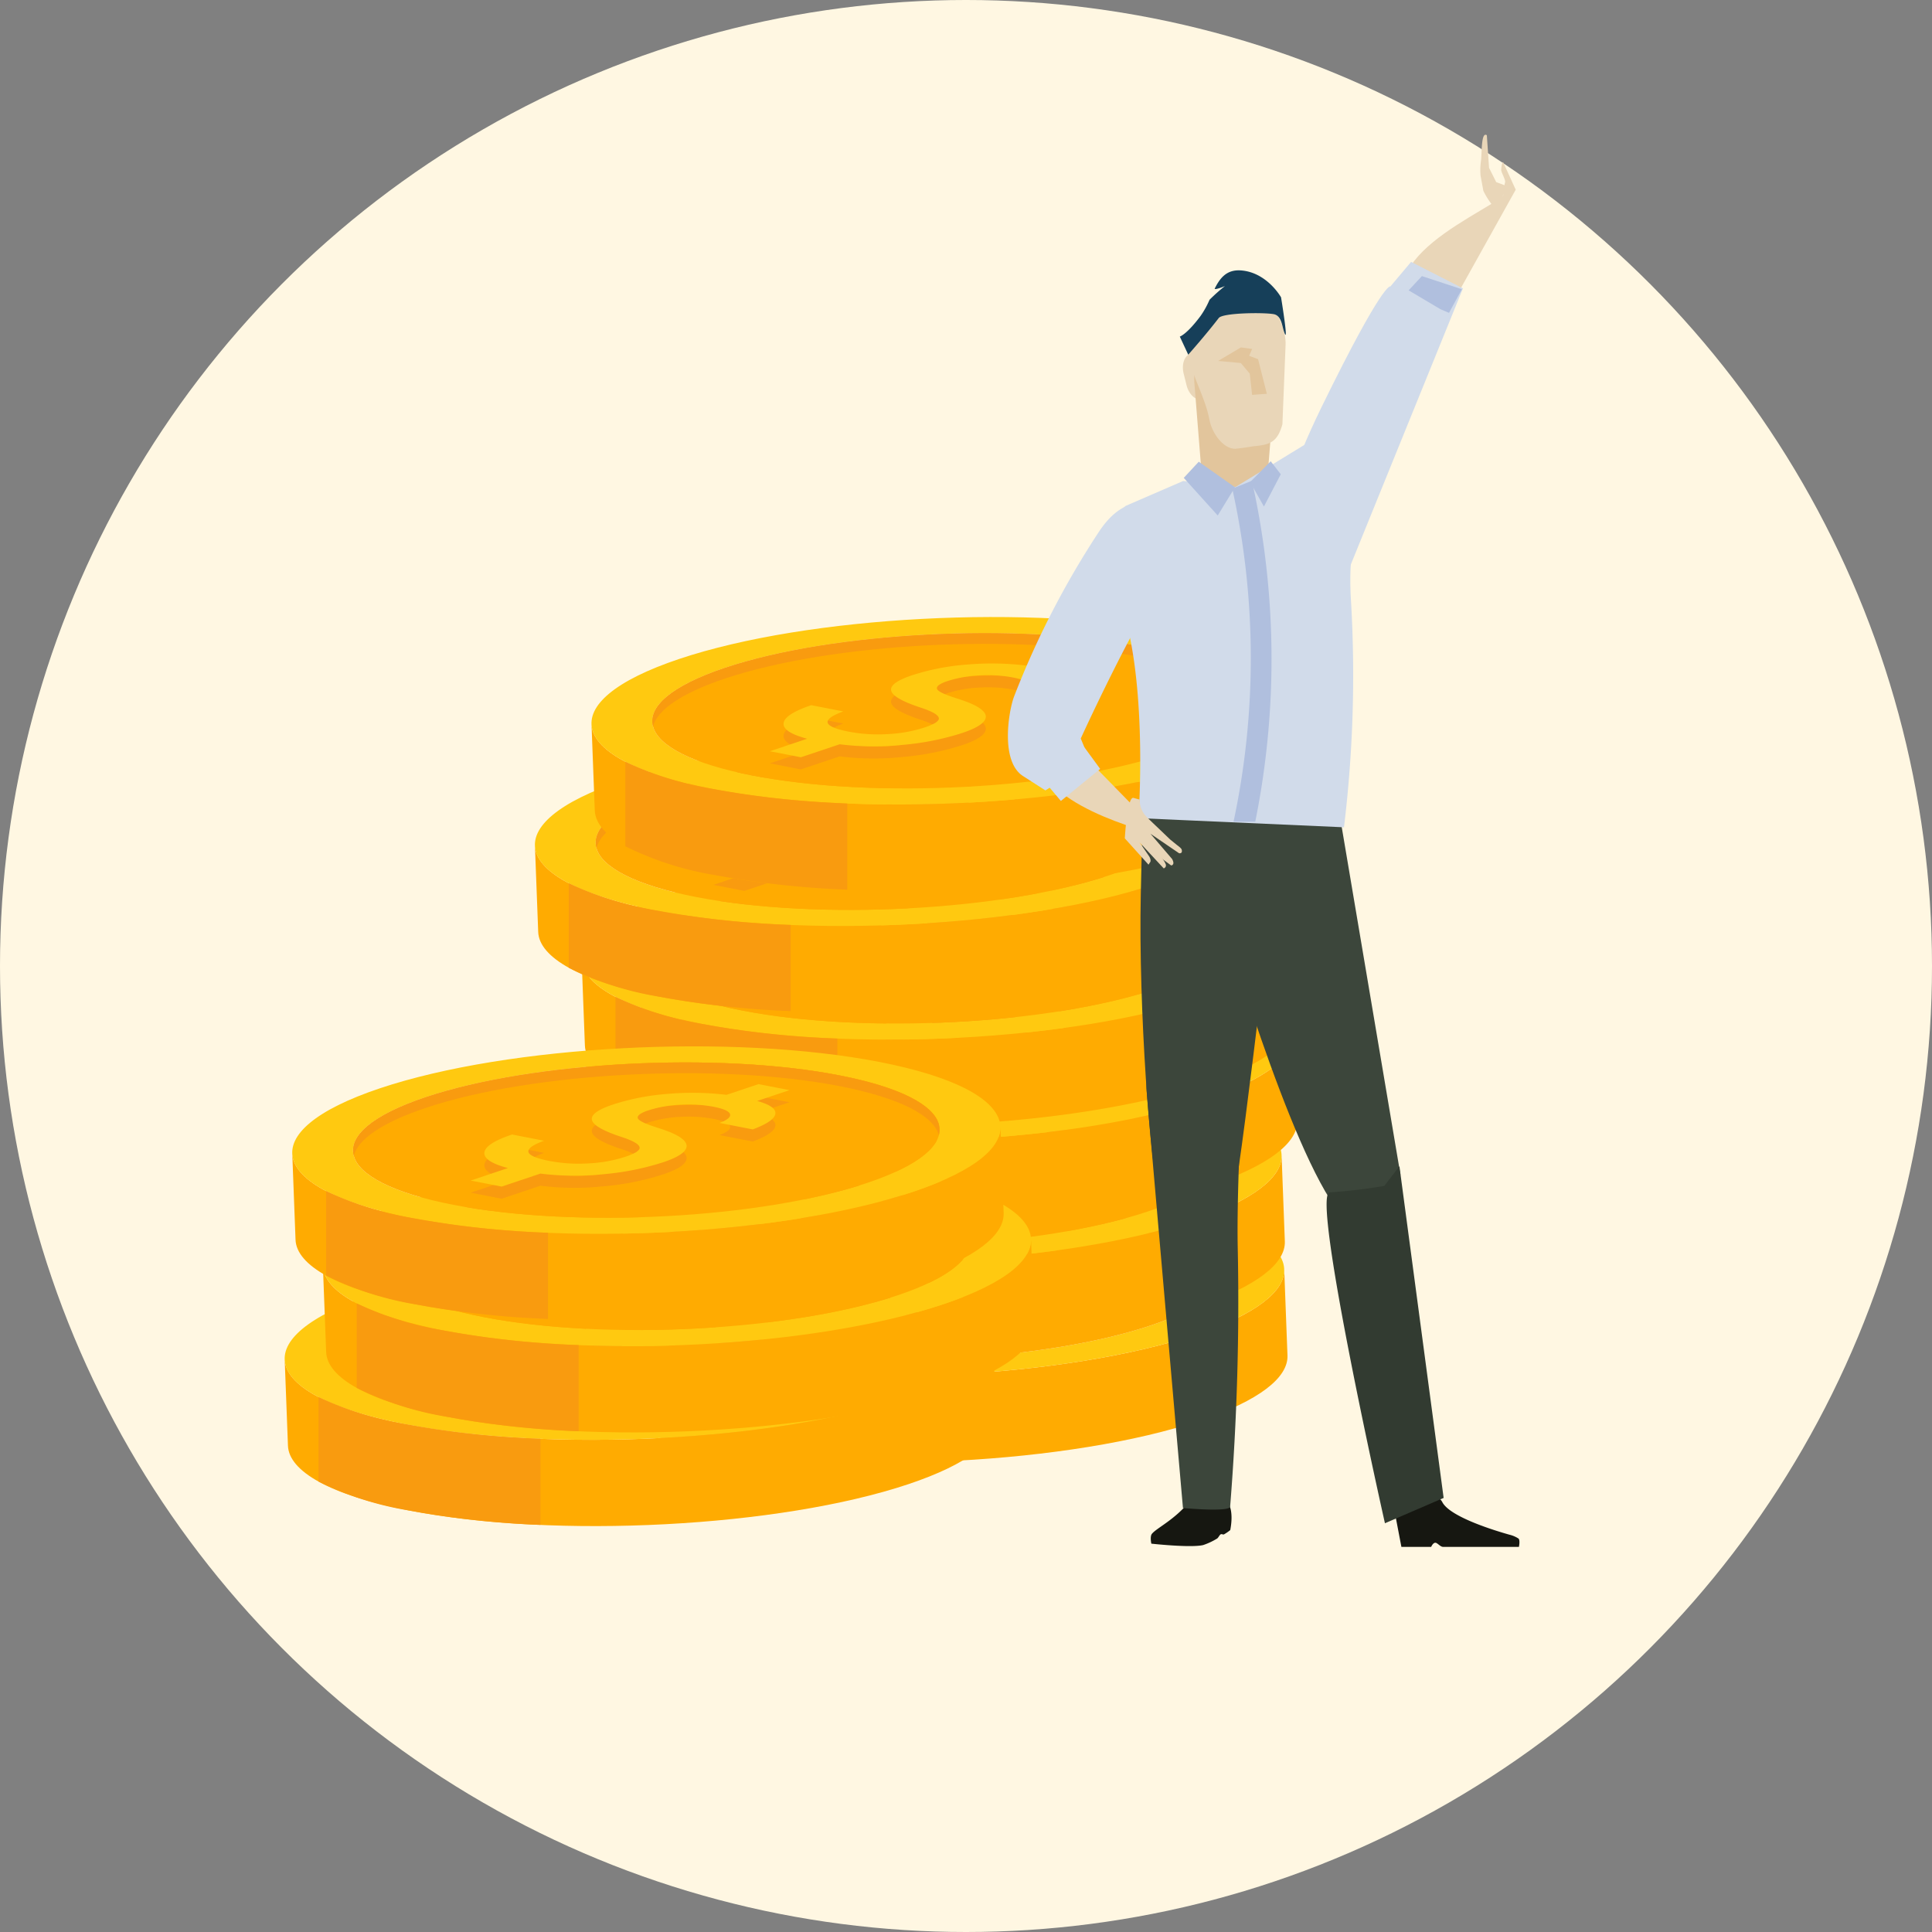 <svg xmlns="http://www.w3.org/2000/svg" width="251" height="251" viewBox="0 0 251 251">
  <rect x="0" y="0" width="251" height="251" fill="#808080" stroke="none"/>
  <g id="Grupo_18000" data-name="Grupo 18000" transform="translate(-566 -3332)">
    <g id="Grupo_17993" data-name="Grupo 17993" transform="translate(0 -48)">
      <circle id="Elipse_957" data-name="Elipse 957" cx="125.5" cy="125.5" r="125.5" transform="translate(566 3380)" fill="#fff7e2"/>
      <g id="Grupo_17875" data-name="Grupo 17875" transform="translate(-2381.795 2685.836)">
        <g id="Grupo_17851" data-name="Grupo 17851" transform="translate(3017.288 774.326)">
          <g id="Grupo_17820" data-name="Grupo 17820" transform="translate(5.347 74.284)">
            <g id="Grupo_17815" data-name="Grupo 17815" transform="translate(7.943 14.704)">
              <path id="Trazado_45088" data-name="Trazado 45088" d="M3080.266,1036.689c-.115-3.037-.268-7.088-.383-10.125.078,2.089.3,7.729.385,9.892C3080.263,1036.535,3080.263,1036.611,3080.266,1036.689Z" transform="translate(-3079.883 -1026.565)" fill="#ffc910"/>
            </g>
            <g id="Grupo_17816" data-name="Grupo 17816" transform="translate(0.002 10.443)">
              <path id="Trazado_45089" data-name="Trazado 45089" d="M3155.393,1017.716q.212,5.605.424,11.21c.109,2.857-3.636,5.871-11.384,8.466-16.733,5.6-45.794,7.135-64.912,3.419-10.266-1.995-15.577-5.1-15.7-8.412l-.425-11.21c.125,3.313,5.436,6.417,15.7,8.412,19.117,3.717,48.179,2.185,64.912-3.42C3151.756,1023.586,3155.5,1020.573,3155.393,1017.716Z" transform="translate(-3063.394 -1017.716)" fill="#ffab01"/>
            </g>
            <g id="Grupo_17817" data-name="Grupo 17817">
              <path id="Trazado_45090" data-name="Trazado 45090" d="M3139.686,998.06c19.117,3.716,21.054,11.272,4.32,16.878s-45.794,7.137-64.912,3.42-21.049-11.271-4.317-16.877S3120.569,994.345,3139.686,998.06Zm-55.391,18.556c15.835,3.078,39.907,1.808,53.767-2.834s12.259-10.9-3.576-13.98-39.9-1.808-53.765,2.835-12.259,10.9,3.573,13.979" transform="translate(-3063.39 -996.031)" fill="#ffc910"/>
            </g>
            <path id="Trazado_45091" data-name="Trazado 45091" d="M3142.99,1002.054c15.834,3.078,17.436,9.336,3.576,13.98s-37.933,5.911-53.767,2.834-17.433-9.337-3.573-13.979S3127.157,998.977,3142.99,1002.054Z" transform="translate(-3071.894 -998.283)" fill="#ffab01"/>
            <path id="Trazado_45092" data-name="Trazado 45092" d="M3089.229,1006.284c13.86-4.643,37.932-5.912,53.765-2.834,7.88,1.532,12.232,3.852,12.911,6.369.792-3.038-3.591-5.952-12.911-7.764-15.833-3.077-39.9-1.809-53.765,2.835-6.962,2.333-10.021,5.072-9.335,7.612C3080.447,1010.377,3083.526,1008.194,3089.229,1006.284Z" transform="translate(-3071.897 -998.283)" fill="#f99b0f"/>
            <path id="Trazado_45093" data-name="Trazado 45093" d="M3072.523,1035.067v10.984a41.309,41.309,0,0,0,11.73,3.755,117.786,117.786,0,0,0,17.1,1.877V1040.49a118.364,118.364,0,0,1-17.523-1.9A42.963,42.963,0,0,1,3072.523,1035.067Z" transform="translate(-3068.125 -1016.269)" fill="#f99b0f"/>
            <g id="Grupo_17818" data-name="Grupo 17818" transform="translate(23.179 6.483)">
              <path id="Trazado_45094" data-name="Trazado 45094" d="M3152.945,1010.276l-4.2,1.406c1.674.464,2.464,1.023,2.362,1.673s-1.074,1.326-2.931,2.021l-4.321-.84q1.557-.594,1.359-1.158t-2.108-.938a17.726,17.726,0,0,0-4.382-.267,15.949,15.949,0,0,0-4.157.745,4.532,4.532,0,0,0-1.009.451c-.225.152-.336.307-.336.466-.019.325.761.74,2.349,1.249.948.3,1.628.547,2.05.732,1.471.642,2.117,1.287,1.923,1.94s-1.19,1.279-3,1.886a35.041,35.041,0,0,1-7.882,1.563,35.7,35.7,0,0,1-8.073-.089l-5.04,1.689-4.027-.783,4.845-1.623q-3.188-.849-3.058-2.019t3.594-2.34l4.16.809q-2.209.811-2.028,1.472t2.763,1.163a20.194,20.194,0,0,0,5.031.309,18.17,18.17,0,0,0,4.773-.853,8.334,8.334,0,0,0,1.211-.493,1.674,1.674,0,0,0,.6-.458q.455-.711-2.157-1.587-.431-.144-.638-.216-3.194-1.112-3.345-2.089t2.718-1.943a30.462,30.462,0,0,1,7.078-1.387,37.026,37.026,0,0,1,7.7.119l4.155-1.392Z" transform="translate(-3111.522 -1009.493)" fill="#f99b0f"/>
            </g>
            <g id="Grupo_17819" data-name="Grupo 17819" transform="translate(23.179 4.909)">
              <path id="Trazado_45095" data-name="Trazado 45095" d="M3152.945,1007.007l-4.2,1.406c1.674.464,2.464,1.022,2.362,1.674s-1.074,1.326-2.931,2.021l-4.321-.84q1.557-.6,1.359-1.158t-2.108-.939a17.741,17.741,0,0,0-4.382-.267,15.966,15.966,0,0,0-4.157.745,4.5,4.5,0,0,0-1.009.451c-.225.152-.336.307-.336.466-.019.324.761.74,2.349,1.249.948.3,1.628.547,2.05.732,1.471.642,2.117,1.288,1.923,1.939s-1.19,1.279-3,1.886a34.959,34.959,0,0,1-7.882,1.564,35.728,35.728,0,0,1-8.073-.088l-5.04,1.689-4.027-.783,4.845-1.624q-3.188-.849-3.058-2.018t3.594-2.341l4.16.809q-2.209.812-2.028,1.472t2.763,1.164a20.194,20.194,0,0,0,5.031.309,18.169,18.169,0,0,0,4.773-.854,8.334,8.334,0,0,0,1.211-.493,1.666,1.666,0,0,0,.6-.458q.455-.712-2.157-1.587c-.287-.1-.5-.169-.638-.216q-3.194-1.113-3.345-2.089t2.718-1.944a30.459,30.459,0,0,1,7.078-1.386,37.123,37.123,0,0,1,7.7.119l4.155-1.391Z" transform="translate(-3111.522 -1006.225)" fill="#ffc910"/>
            </g>
          </g>
          <g id="Grupo_17826" data-name="Grupo 17826" transform="translate(5.005 59.462)">
            <g id="Grupo_17821" data-name="Grupo 17821" transform="translate(7.942 14.703)">
              <path id="Trazado_45096" data-name="Trazado 45096" d="M3079.555,1005.909c-.115-3.037-.268-7.088-.384-10.125.079,2.09.3,7.729.385,9.892C3079.552,1005.754,3079.552,1005.831,3079.555,1005.909Z" transform="translate(-3079.171 -995.784)" fill="#ffc910"/>
            </g>
            <g id="Grupo_17822" data-name="Grupo 17822" transform="translate(0.002 10.442)">
              <path id="Trazado_45097" data-name="Trazado 45097" d="M3154.682,986.936q.212,5.606.423,11.21c.109,2.857-3.636,5.87-11.383,8.465-16.733,5.605-45.794,7.136-64.912,3.42-10.266-2-15.577-5.1-15.7-8.412l-.425-11.21c.125,3.312,5.435,6.415,15.7,8.412,19.117,3.716,48.179,2.185,64.912-3.42C3151.044,992.806,3154.79,989.792,3154.682,986.936Z" transform="translate(-3062.683 -986.936)" fill="#ffab01"/>
            </g>
            <g id="Grupo_17823" data-name="Grupo 17823">
              <path id="Trazado_45098" data-name="Trazado 45098" d="M3138.976,967.281c19.117,3.715,21.053,11.272,4.319,16.878s-45.794,7.136-64.912,3.42-21.049-11.272-4.317-16.877S3119.857,963.565,3138.976,967.281Zm-55.392,18.556c15.835,3.078,39.907,1.808,53.767-2.833s12.259-10.9-3.576-13.981-39.9-1.808-53.765,2.834-12.259,10.9,3.573,13.98" transform="translate(-3062.679 -965.252)" fill="#ffc910"/>
            </g>
            <path id="Trazado_45099" data-name="Trazado 45099" d="M3142.279,971.274c15.835,3.079,17.437,9.337,3.576,13.981s-37.933,5.911-53.767,2.833-17.433-9.337-3.573-13.98S3126.447,968.2,3142.279,971.274Z" transform="translate(-3071.183 -967.503)" fill="#ffab01"/>
            <path id="Trazado_45100" data-name="Trazado 45100" d="M3088.518,975.5c13.86-4.643,37.932-5.911,53.764-2.834,7.88,1.531,12.232,3.852,12.911,6.368.792-3.038-3.591-5.952-12.911-7.764-15.833-3.077-39.9-1.809-53.764,2.834-6.963,2.333-10.021,5.072-9.335,7.613C3079.735,979.6,3082.815,977.414,3088.518,975.5Z" transform="translate(-3071.187 -967.503)" fill="#f99b0f"/>
            <path id="Trazado_45101" data-name="Trazado 45101" d="M3071.812,1004.287v10.984a41.3,41.3,0,0,0,11.731,3.755,117.844,117.844,0,0,0,17.1,1.876v-11.192a118.515,118.515,0,0,1-17.523-1.9A42.99,42.99,0,0,1,3071.812,1004.287Z" transform="translate(-3067.414 -985.489)" fill="#f99b0f"/>
            <g id="Grupo_17824" data-name="Grupo 17824" transform="translate(23.179 6.483)">
              <path id="Trazado_45102" data-name="Trazado 45102" d="M3152.235,979.5l-4.2,1.406c1.674.463,2.464,1.022,2.362,1.673s-1.073,1.326-2.931,2.021l-4.321-.84q1.557-.594,1.359-1.157c-.132-.38-.835-.691-2.107-.939a17.718,17.718,0,0,0-4.381-.266,15.921,15.921,0,0,0-4.158.744,4.543,4.543,0,0,0-1.009.451c-.225.152-.336.307-.336.465-.019.325.761.741,2.349,1.249.949.3,1.628.547,2.05.732,1.471.641,2.117,1.287,1.924,1.938s-1.19,1.28-3,1.887a35,35,0,0,1-7.882,1.563,35.738,35.738,0,0,1-8.073-.088l-5.04,1.689-4.028-.783,4.845-1.623q-3.188-.849-3.058-2.02t3.594-2.34l4.16.809q-2.208.811-2.029,1.472t2.763,1.163a20.167,20.167,0,0,0,5.031.31,18.15,18.15,0,0,0,4.773-.854,8.189,8.189,0,0,0,1.21-.493,1.674,1.674,0,0,0,.6-.458q.455-.712-2.157-1.587l-.638-.216q-3.194-1.112-3.345-2.089t2.718-1.942a30.422,30.422,0,0,1,7.077-1.387,37.1,37.1,0,0,1,7.7.118l4.154-1.391Z" transform="translate(-3110.811 -978.714)" fill="#f99b0f"/>
            </g>
            <g id="Grupo_17825" data-name="Grupo 17825" transform="translate(23.179 4.909)">
              <path id="Trazado_45103" data-name="Trazado 45103" d="M3152.235,976.228l-4.2,1.406c1.674.463,2.464,1.022,2.362,1.673s-1.073,1.325-2.931,2.02l-4.321-.839q1.557-.595,1.359-1.158t-2.107-.939a17.7,17.7,0,0,0-4.381-.267,15.968,15.968,0,0,0-4.158.745,4.518,4.518,0,0,0-1.009.451c-.225.152-.336.307-.336.466-.019.325.761.74,2.349,1.249.949.3,1.628.547,2.05.732,1.471.642,2.117,1.288,1.924,1.939s-1.19,1.279-3,1.887a34.958,34.958,0,0,1-7.882,1.564,35.786,35.786,0,0,1-8.073-.089l-5.04,1.689-4.028-.783,4.845-1.623q-3.188-.85-3.058-2.019t3.594-2.341l4.16.809q-2.208.813-2.029,1.472t2.763,1.164a20.22,20.22,0,0,0,5.031.309,18.135,18.135,0,0,0,4.773-.854,8.211,8.211,0,0,0,1.21-.493,1.662,1.662,0,0,0,.6-.458q.455-.711-2.157-1.587c-.288-.1-.5-.169-.638-.216q-3.194-1.112-3.345-2.088t2.718-1.943a30.442,30.442,0,0,1,7.077-1.387,37.093,37.093,0,0,1,7.7.118l4.154-1.391Z" transform="translate(-3110.811 -975.445)" fill="#ffc910"/>
            </g>
          </g>
          <g id="Grupo_17832" data-name="Grupo 17832" transform="translate(6.63 43.739)">
            <g id="Grupo_17827" data-name="Grupo 17827" transform="translate(7.942 14.704)">
              <path id="Trazado_45104" data-name="Trazado 45104" d="M3082.928,973.26c-.115-3.037-.268-7.087-.383-10.124.079,2.089.3,7.729.385,9.892C3082.926,973.106,3082.925,973.182,3082.928,973.26Z" transform="translate(-3082.545 -963.136)" fill="#ffc910"/>
            </g>
            <g id="Grupo_17828" data-name="Grupo 17828" transform="translate(0.002 10.442)">
              <path id="Trazado_45105" data-name="Trazado 45105" d="M3158.055,954.286q.211,5.606.423,11.21c.109,2.857-3.636,5.87-11.384,8.466-16.733,5.6-45.794,7.135-64.911,3.42-10.266-2-15.577-5.1-15.7-8.412l-.425-11.21c.125,3.312,5.436,6.416,15.7,8.411,19.117,3.717,48.179,2.185,64.912-3.42C3154.418,960.156,3158.163,957.143,3158.055,954.286Z" transform="translate(-3066.057 -954.286)" fill="#ffab01"/>
            </g>
            <g id="Grupo_17829" data-name="Grupo 17829">
              <path id="Trazado_45106" data-name="Trazado 45106" d="M3142.35,934.632c19.117,3.716,21.053,11.273,4.32,16.878s-45.794,7.136-64.912,3.42-21.05-11.271-4.317-16.877S3123.231,930.917,3142.35,934.632Zm-55.392,18.556c15.836,3.078,39.908,1.808,53.768-2.833s12.259-10.9-3.576-13.981-39.9-1.808-53.765,2.834-12.259,10.9,3.573,13.979" transform="translate(-3066.053 -932.603)" fill="#ffc910"/>
            </g>
            <path id="Trazado_45107" data-name="Trazado 45107" d="M3145.653,938.625c15.835,3.079,17.436,9.337,3.575,13.981s-37.933,5.911-53.767,2.833-17.432-9.337-3.573-13.979S3129.82,935.548,3145.653,938.625Z" transform="translate(-3074.557 -934.854)" fill="#ffab01"/>
            <path id="Trazado_45108" data-name="Trazado 45108" d="M3091.891,942.854c13.861-4.643,37.932-5.911,53.765-2.834,7.88,1.531,12.232,3.852,12.911,6.369.792-3.038-3.591-5.952-12.911-7.764-15.833-3.077-39.9-1.809-53.765,2.835-6.962,2.332-10.021,5.072-9.335,7.612C3083.109,946.948,3086.188,944.765,3091.891,942.854Z" transform="translate(-3074.56 -934.854)" fill="#f99b0f"/>
            <path id="Trazado_45109" data-name="Trazado 45109" d="M3075.186,971.638v10.984a41.3,41.3,0,0,0,11.73,3.755,117.833,117.833,0,0,0,17.1,1.877V977.062a118.572,118.572,0,0,1-17.523-1.9A42.953,42.953,0,0,1,3075.186,971.638Z" transform="translate(-3070.788 -952.84)" fill="#f99b0f"/>
            <g id="Grupo_17830" data-name="Grupo 17830" transform="translate(23.179 6.483)">
              <path id="Trazado_45110" data-name="Trazado 45110" d="M3155.609,946.848l-4.2,1.406q2.51.7,2.362,1.672c-.093.652-1.074,1.326-2.931,2.021l-4.321-.84q1.558-.594,1.359-1.158c-.132-.38-.835-.69-2.107-.939a17.7,17.7,0,0,0-4.382-.266,15.922,15.922,0,0,0-4.157.744,4.508,4.508,0,0,0-1.009.451c-.225.152-.337.307-.337.465-.019.325.761.741,2.349,1.249.949.3,1.628.547,2.05.732,1.471.642,2.117,1.287,1.924,1.939s-1.191,1.279-3.005,1.887a34.984,34.984,0,0,1-7.882,1.563,35.717,35.717,0,0,1-8.073-.088l-5.039,1.689-4.028-.783,4.845-1.622c-2.125-.566-3.148-1.24-3.059-2.019s1.282-1.558,3.594-2.34l4.16.809q-2.208.81-2.028,1.472t2.763,1.164a20.194,20.194,0,0,0,5.03.309,18.144,18.144,0,0,0,4.772-.854,8.307,8.307,0,0,0,1.211-.492,1.682,1.682,0,0,0,.6-.458q.455-.712-2.157-1.587c-.288-.1-.5-.169-.638-.216q-3.194-1.112-3.345-2.089t2.718-1.942a30.422,30.422,0,0,1,7.077-1.387,37.127,37.127,0,0,1,7.7.119l4.155-1.391Z" transform="translate(-3114.185 -946.066)" fill="#f99b0f"/>
            </g>
            <g id="Grupo_17831" data-name="Grupo 17831" transform="translate(23.179 4.909)">
              <path id="Trazado_45111" data-name="Trazado 45111" d="M3155.609,943.578l-4.2,1.405q2.51.7,2.362,1.674c-.093.651-1.074,1.325-2.931,2.02l-4.321-.839q1.558-.6,1.359-1.158t-2.107-.94a17.728,17.728,0,0,0-4.382-.266,15.917,15.917,0,0,0-4.157.744,4.534,4.534,0,0,0-1.009.45q-.337.229-.337.466c-.019.324.761.74,2.349,1.249.949.3,1.628.546,2.05.732,1.471.642,2.117,1.288,1.924,1.939s-1.191,1.279-3.005,1.886a34.992,34.992,0,0,1-7.882,1.564,35.758,35.758,0,0,1-8.073-.089l-5.039,1.689-4.028-.782,4.845-1.623c-2.125-.566-3.148-1.24-3.059-2.019s1.282-1.558,3.594-2.341l4.16.809q-2.208.812-2.028,1.471t2.763,1.164a20.19,20.19,0,0,0,5.03.31,18.119,18.119,0,0,0,4.772-.854,8.208,8.208,0,0,0,1.211-.493,1.667,1.667,0,0,0,.6-.458q.455-.712-2.157-1.588c-.288-.095-.5-.169-.638-.215q-3.194-1.112-3.345-2.089t2.718-1.942a30.424,30.424,0,0,1,7.077-1.387,37.106,37.106,0,0,1,7.7.118l4.155-1.391Z" transform="translate(-3114.185 -942.796)" fill="#ffc910"/>
            </g>
          </g>
          <g id="Grupo_17838" data-name="Grupo 17838" transform="translate(6.068 30.545)">
            <g id="Grupo_17833" data-name="Grupo 17833" transform="translate(7.942 14.704)">
              <path id="Trazado_45112" data-name="Trazado 45112" d="M3081.762,945.863c-.115-3.037-.268-7.088-.383-10.125.078,2.089.3,7.729.385,9.893Q3081.758,945.747,3081.762,945.863Z" transform="translate(-3081.379 -935.738)" fill="#ffc910"/>
            </g>
            <g id="Grupo_17834" data-name="Grupo 17834" transform="translate(0.002 10.443)">
              <path id="Trazado_45113" data-name="Trazado 45113" d="M3156.889,926.89q.211,5.605.424,11.209c.109,2.857-3.636,5.87-11.384,8.466-16.733,5.6-45.794,7.135-64.912,3.419-10.265-2-15.577-5.1-15.7-8.412l-.424-11.21c.125,3.313,5.435,6.415,15.7,8.412,19.117,3.717,48.178,2.186,64.912-3.42C3153.252,932.759,3157,929.747,3156.889,926.89Z" transform="translate(-3064.891 -926.89)" fill="#ffab01"/>
            </g>
            <g id="Grupo_17835" data-name="Grupo 17835">
              <path id="Trazado_45114" data-name="Trazado 45114" d="M3141.184,907.234c19.117,3.716,21.052,11.272,4.319,16.878s-45.794,7.136-64.912,3.42-21.049-11.272-4.317-16.877S3122.065,903.518,3141.184,907.234Zm-55.392,18.556c15.835,3.078,39.907,1.809,53.767-2.833s12.259-10.9-3.576-13.981-39.9-1.807-53.765,2.835-12.259,10.9,3.573,13.979" transform="translate(-3064.886 -905.205)" fill="#ffc910"/>
            </g>
            <path id="Trazado_45115" data-name="Trazado 45115" d="M3144.486,911.228c15.835,3.08,17.436,9.337,3.576,13.981s-37.933,5.911-53.768,2.833-17.432-9.336-3.573-13.979S3128.654,908.151,3144.486,911.228Z" transform="translate(-3073.39 -907.457)" fill="#ffab01"/>
            <path id="Trazado_45116" data-name="Trazado 45116" d="M3090.725,915.457c13.861-4.643,37.933-5.911,53.765-2.834,7.881,1.531,12.232,3.852,12.911,6.368.792-3.037-3.591-5.951-12.911-7.764-15.832-3.077-39.9-1.808-53.765,2.835-6.963,2.333-10.021,5.072-9.335,7.612C3081.943,919.552,3085.022,917.368,3090.725,915.457Z" transform="translate(-3073.394 -907.457)" fill="#f99b0f"/>
            <path id="Trazado_45117" data-name="Trazado 45117" d="M3074.02,944.241v10.984a41.281,41.281,0,0,0,11.73,3.755,117.776,117.776,0,0,0,17.1,1.877V949.664a118.387,118.387,0,0,1-17.523-1.895A42.978,42.978,0,0,1,3074.02,944.241Z" transform="translate(-3069.621 -925.443)" fill="#f99b0f"/>
            <g id="Grupo_17836" data-name="Grupo 17836" transform="translate(23.179 6.483)">
              <path id="Trazado_45118" data-name="Trazado 45118" d="M3154.441,919.45l-4.2,1.406q2.511.7,2.363,1.673c-.093.652-1.074,1.326-2.931,2.021l-4.321-.84q1.557-.593,1.359-1.157c-.131-.38-.835-.691-2.107-.939a17.669,17.669,0,0,0-4.381-.266,15.909,15.909,0,0,0-4.158.744,4.52,4.52,0,0,0-1.009.45c-.225.152-.336.308-.336.466-.019.325.761.74,2.349,1.249.948.3,1.628.547,2.05.732,1.471.642,2.117,1.287,1.924,1.94s-1.191,1.279-3.005,1.886a35.022,35.022,0,0,1-7.882,1.563,35.731,35.731,0,0,1-8.073-.088l-5.04,1.689-4.028-.783,4.845-1.622c-2.125-.567-3.148-1.24-3.058-2.02s1.281-1.558,3.594-2.34l4.16.809q-2.208.811-2.029,1.472t2.763,1.164a20.217,20.217,0,0,0,5.03.309,18.162,18.162,0,0,0,4.773-.853,8.355,8.355,0,0,0,1.211-.493,1.687,1.687,0,0,0,.6-.458q.454-.711-2.158-1.587c-.288-.1-.5-.169-.638-.216q-3.193-1.112-3.344-2.089t2.718-1.942a30.478,30.478,0,0,1,7.077-1.387,37.036,37.036,0,0,1,7.7.119l4.155-1.392Z" transform="translate(-3113.018 -918.667)" fill="#f99b0f"/>
            </g>
            <g id="Grupo_17837" data-name="Grupo 17837" transform="translate(23.179 4.909)">
              <path id="Trazado_45119" data-name="Trazado 45119" d="M3154.441,916.182l-4.2,1.406q2.511.7,2.363,1.674c-.093.652-1.074,1.325-2.931,2.021l-4.321-.84q1.557-.595,1.359-1.158t-2.107-.939a17.674,17.674,0,0,0-4.381-.266,15.916,15.916,0,0,0-4.158.744,4.506,4.506,0,0,0-1.009.45c-.225.153-.336.307-.336.466-.019.324.761.74,2.349,1.249.948.3,1.628.546,2.05.732,1.471.642,2.117,1.288,1.924,1.939s-1.191,1.279-3.005,1.886a34.963,34.963,0,0,1-7.882,1.564,35.73,35.73,0,0,1-8.073-.088l-5.04,1.689-4.028-.783,4.845-1.624c-2.125-.566-3.148-1.24-3.058-2.018s1.281-1.558,3.594-2.341l4.16.809q-2.208.812-2.029,1.472c.118.439,1.037.829,2.763,1.164a20.17,20.17,0,0,0,5.03.309,18.2,18.2,0,0,0,4.773-.853,8.41,8.41,0,0,0,1.211-.493,1.673,1.673,0,0,0,.6-.459q.454-.711-2.158-1.587c-.288-.1-.5-.168-.638-.215q-3.193-1.113-3.344-2.089t2.718-1.943a30.466,30.466,0,0,1,7.077-1.386,37.164,37.164,0,0,1,7.7.118l4.155-1.391Z" transform="translate(-3113.018 -915.399)" fill="#ffc910"/>
            </g>
          </g>
          <g id="Grupo_17844" data-name="Grupo 17844" transform="translate(0 15.783)">
            <g id="Grupo_17839" data-name="Grupo 17839" transform="translate(7.942 14.703)">
              <path id="Trazado_45120" data-name="Trazado 45120" d="M3069.162,915.208c-.115-3.037-.268-7.087-.383-10.125.078,2.089.3,7.73.385,9.893C3069.16,915.054,3069.159,915.131,3069.162,915.208Z" transform="translate(-3068.779 -905.083)" fill="#ffc910"/>
            </g>
            <g id="Grupo_17840" data-name="Grupo 17840" transform="translate(0.002 10.442)">
              <path id="Trazado_45121" data-name="Trazado 45121" d="M3144.289,896.235q.211,5.605.423,11.21c.109,2.857-3.636,5.87-11.383,8.465-16.733,5.605-45.794,7.136-64.912,3.42-10.266-2-15.577-5.1-15.7-8.412l-.425-11.21c.126,3.312,5.436,6.416,15.7,8.412,19.117,3.716,48.178,2.185,64.912-3.42C3140.651,902.1,3144.4,899.092,3144.289,896.235Z" transform="translate(-3052.29 -896.235)" fill="#ffab01"/>
            </g>
            <g id="Grupo_17841" data-name="Grupo 17841">
              <path id="Trazado_45122" data-name="Trazado 45122" d="M3128.583,876.581c19.117,3.716,21.053,11.273,4.32,16.878s-45.795,7.136-64.912,3.42-21.05-11.272-4.317-16.877S3109.465,872.865,3128.583,876.581Zm-55.392,18.556c15.835,3.078,39.907,1.809,53.767-2.833s12.259-10.9-3.576-13.981-39.9-1.808-53.765,2.835-12.259,10.9,3.573,13.979" transform="translate(-3052.286 -874.552)" fill="#ffc910"/>
            </g>
            <path id="Trazado_45123" data-name="Trazado 45123" d="M3131.886,880.573c15.835,3.079,17.436,9.337,3.575,13.981s-37.932,5.911-53.767,2.833-17.433-9.337-3.573-13.979S3116.054,877.5,3131.886,880.573Z" transform="translate(-3060.79 -876.802)" fill="#ffab01"/>
            <path id="Trazado_45124" data-name="Trazado 45124" d="M3078.125,884.8c13.861-4.642,37.932-5.91,53.764-2.834,7.881,1.531,12.233,3.852,12.911,6.368.792-3.037-3.591-5.951-12.911-7.764-15.832-3.077-39.9-1.809-53.764,2.835-6.963,2.333-10.02,5.072-9.335,7.611C3069.343,888.9,3072.422,886.713,3078.125,884.8Z" transform="translate(-3060.794 -876.802)" fill="#f99b0f"/>
            <path id="Trazado_45125" data-name="Trazado 45125" d="M3061.419,913.587v10.984a41.307,41.307,0,0,0,11.731,3.755,117.832,117.832,0,0,0,17.1,1.877V919.01a118.453,118.453,0,0,1-17.523-1.895A43,43,0,0,1,3061.419,913.587Z" transform="translate(-3057.021 -894.789)" fill="#f99b0f"/>
            <g id="Grupo_17842" data-name="Grupo 17842" transform="translate(23.179 6.483)">
              <path id="Trazado_45126" data-name="Trazado 45126" d="M3141.842,888.8l-4.2,1.406c1.674.464,2.464,1.022,2.363,1.673s-1.074,1.325-2.931,2.021l-4.321-.84q1.557-.595,1.359-1.158c-.132-.38-.835-.691-2.108-.939a17.691,17.691,0,0,0-4.381-.267,15.943,15.943,0,0,0-4.158.744,4.549,4.549,0,0,0-1.009.451c-.225.152-.336.308-.336.466-.018.324.761.74,2.349,1.249.949.3,1.628.546,2.05.732,1.471.642,2.117,1.287,1.923,1.939s-1.191,1.28-3,1.886a35.022,35.022,0,0,1-7.882,1.564,35.723,35.723,0,0,1-8.073-.089l-5.04,1.689-4.028-.783,4.845-1.623q-3.188-.848-3.059-2.019t3.594-2.341l4.16.809q-2.208.811-2.029,1.472t2.763,1.164a20.216,20.216,0,0,0,5.031.309,18.15,18.15,0,0,0,4.773-.854,8.291,8.291,0,0,0,1.21-.493,1.686,1.686,0,0,0,.6-.458q.455-.712-2.157-1.587c-.288-.1-.5-.169-.638-.216q-3.194-1.112-3.345-2.089t2.718-1.943a30.435,30.435,0,0,1,7.077-1.386,37.019,37.019,0,0,1,7.7.119l4.154-1.392Z" transform="translate(-3100.418 -888.013)" fill="#f99b0f"/>
            </g>
            <g id="Grupo_17843" data-name="Grupo 17843" transform="translate(23.179 4.908)">
              <path id="Trazado_45127" data-name="Trazado 45127" d="M3141.842,885.527l-4.2,1.406c1.674.464,2.464,1.023,2.363,1.674s-1.074,1.324-2.931,2.02l-4.321-.839q1.557-.594,1.359-1.158t-2.108-.939a17.7,17.7,0,0,0-4.381-.267,15.944,15.944,0,0,0-4.158.745,4.523,4.523,0,0,0-1.009.45c-.225.153-.336.308-.336.467-.018.324.761.739,2.349,1.249.949.3,1.628.546,2.05.731,1.471.642,2.117,1.288,1.923,1.94s-1.191,1.279-3,1.886a35.022,35.022,0,0,1-7.882,1.564,35.7,35.7,0,0,1-8.073-.089l-5.04,1.689-4.028-.783,4.845-1.624q-3.188-.849-3.059-2.018t3.594-2.341l4.16.809q-2.208.812-2.029,1.472t2.763,1.164a20.219,20.219,0,0,0,5.031.309,18.165,18.165,0,0,0,4.773-.854,8.294,8.294,0,0,0,1.21-.493,1.672,1.672,0,0,0,.6-.458q.455-.712-2.157-1.588c-.288-.1-.5-.168-.638-.215q-3.194-1.113-3.345-2.089t2.718-1.943a30.479,30.479,0,0,1,7.077-1.387,37.07,37.07,0,0,1,7.7.118l4.154-1.392Z" transform="translate(-3100.418 -884.744)" fill="#ffc910"/>
            </g>
          </g>
          <g id="Grupo_17850" data-name="Grupo 17850" transform="translate(7.35 0)">
            <g id="Grupo_17845" data-name="Grupo 17845" transform="translate(7.942 14.703)">
              <path id="Trazado_45128" data-name="Trazado 45128" d="M3084.424,882.434c-.115-3.037-.268-7.087-.384-10.125.079,2.09.3,7.73.385,9.892C3084.422,882.279,3084.422,882.356,3084.424,882.434Z" transform="translate(-3084.041 -872.309)" fill="#ffc910"/>
            </g>
            <g id="Grupo_17846" data-name="Grupo 17846" transform="translate(0.002 10.442)">
              <path id="Trazado_45129" data-name="Trazado 45129" d="M3159.552,863.461q.212,5.606.424,11.21c.108,2.856-3.636,5.869-11.384,8.465-16.733,5.6-45.794,7.136-64.912,3.419-10.266-1.995-15.577-5.1-15.7-8.412l-.425-11.21c.126,3.313,5.436,6.416,15.7,8.412,19.117,3.716,48.179,2.185,64.912-3.421C3155.915,869.331,3159.66,866.317,3159.552,863.461Z" transform="translate(-3067.553 -863.461)" fill="#ffab01"/>
            </g>
            <g id="Grupo_17847" data-name="Grupo 17847">
              <path id="Trazado_45130" data-name="Trazado 45130" d="M3143.846,843.806c19.117,3.716,21.053,11.272,4.32,16.878s-45.794,7.137-64.912,3.421-21.05-11.272-4.317-16.878S3124.728,840.091,3143.846,843.806Zm-55.392,18.556c15.835,3.078,39.907,1.808,53.767-2.834s12.259-10.9-3.576-13.98-39.9-1.807-53.764,2.834-12.259,10.9,3.573,13.98" transform="translate(-3067.549 -841.777)" fill="#ffc910"/>
            </g>
            <path id="Trazado_45131" data-name="Trazado 45131" d="M3147.149,847.8c15.834,3.079,17.436,9.337,3.576,13.981s-37.933,5.912-53.767,2.834-17.432-9.337-3.573-13.98S3131.316,844.722,3147.149,847.8Z" transform="translate(-3076.053 -844.028)" fill="#ffab01"/>
            <path id="Trazado_45132" data-name="Trazado 45132" d="M3093.388,852.028c13.861-4.643,37.932-5.911,53.765-2.834,7.88,1.531,12.232,3.852,12.911,6.369.791-3.038-3.592-5.952-12.911-7.764-15.833-3.077-39.9-1.808-53.765,2.835-6.962,2.333-10.021,5.073-9.335,7.612C3084.606,856.122,3087.685,853.939,3093.388,852.028Z" transform="translate(-3076.057 -844.028)" fill="#f99b0f"/>
            <path id="Trazado_45133" data-name="Trazado 45133" d="M3076.683,880.812V891.8a41.256,41.256,0,0,0,11.73,3.755,117.678,117.678,0,0,0,17.1,1.878V886.236a118.635,118.635,0,0,1-17.523-1.9A42.948,42.948,0,0,1,3076.683,880.812Z" transform="translate(-3072.284 -862.014)" fill="#f99b0f"/>
            <g id="Grupo_17848" data-name="Grupo 17848" transform="translate(23.179 6.483)">
              <path id="Trazado_45134" data-name="Trazado 45134" d="M3157.1,856.022l-4.2,1.406c1.673.463,2.464,1.022,2.362,1.673s-1.073,1.326-2.93,2.021l-4.321-.839q1.557-.594,1.359-1.158c-.131-.38-.835-.691-2.107-.939a17.675,17.675,0,0,0-4.382-.266,15.932,15.932,0,0,0-4.158.744,4.5,4.5,0,0,0-1.009.45c-.225.152-.336.308-.336.466-.019.325.761.74,2.348,1.249.949.3,1.628.547,2.05.732,1.471.642,2.116,1.287,1.924,1.939s-1.191,1.279-3,1.887a34.986,34.986,0,0,1-7.883,1.563,35.694,35.694,0,0,1-8.073-.089l-5.04,1.689-4.028-.782,4.846-1.623q-3.188-.849-3.059-2.019t3.594-2.34l4.16.809q-2.208.81-2.028,1.472t2.763,1.164a20.175,20.175,0,0,0,5.031.309,18.144,18.144,0,0,0,4.773-.854,8.247,8.247,0,0,0,1.21-.493,1.676,1.676,0,0,0,.6-.458q.456-.712-2.157-1.587c-.287-.1-.5-.168-.637-.216q-3.193-1.112-3.345-2.089t2.719-1.942a30.447,30.447,0,0,1,7.077-1.387,37.03,37.03,0,0,1,7.7.118l4.155-1.391Z" transform="translate(-3115.681 -855.24)" fill="#f99b0f"/>
            </g>
            <g id="Grupo_17849" data-name="Grupo 17849" transform="translate(23.179 4.909)">
              <path id="Trazado_45135" data-name="Trazado 45135" d="M3157.1,852.752l-4.2,1.405c1.673.464,2.464,1.023,2.362,1.674s-1.073,1.325-2.93,2.02l-4.321-.84q1.557-.594,1.359-1.158t-2.107-.938a17.674,17.674,0,0,0-4.382-.267,15.954,15.954,0,0,0-4.158.745,4.525,4.525,0,0,0-1.009.45c-.225.152-.336.308-.336.466-.019.325.761.74,2.348,1.249.949.3,1.628.547,2.05.732,1.471.642,2.116,1.288,1.924,1.939s-1.191,1.279-3,1.887a34.961,34.961,0,0,1-7.883,1.564,35.721,35.721,0,0,1-8.073-.088l-5.04,1.689-4.028-.783,4.846-1.624q-3.188-.85-3.059-2.019t3.594-2.341l4.16.809q-2.208.813-2.028,1.472t2.763,1.164a20.185,20.185,0,0,0,5.031.31,18.133,18.133,0,0,0,4.773-.854,8.218,8.218,0,0,0,1.21-.493,1.665,1.665,0,0,0,.6-.458q.456-.711-2.157-1.588c-.287-.095-.5-.168-.637-.215q-3.193-1.113-3.345-2.089t2.719-1.943a30.394,30.394,0,0,1,7.077-1.386,37.085,37.085,0,0,1,7.7.118l4.155-1.391Z" transform="translate(-3115.681 -851.97)" fill="#ffc910"/>
            </g>
          </g>
        </g>
        <g id="Grupo_17855" data-name="Grupo 17855" transform="translate(3078.735 711.671)">
          <g id="Grupo_17853" data-name="Grupo 17853" transform="translate(34.344)">
            <g id="Grupo_17852" data-name="Grupo 17852" transform="translate(0 3.545)">
              <path id="Trazado_45136" data-name="Trazado 45136" d="M3293.274,737.254l8.155-14.63-1.642-3.591s-.2.084-.243,1.049c-.013.276.625,1.329.5,1.6-.166.368,0,1.659-.453,1.958-3.291,2.155-8.611,4.737-11.352,8.245C3283.834,737.538,3293.235,737.551,3293.274,737.254Z" transform="translate(-3269.795 -719.033)" fill="#e9d6b8"/>
              <path id="Trazado_45137" data-name="Trazado 45137" d="M3251.337,787.518s-1.613-6.553,6.284-22.708c8.072-16.5,8.933-15.649,8.933-15.649l2.688-3.19,6.737,3.44-14.82,36.5Z" transform="translate(-3251.201 -732.999)" fill="#d1dbea"/>
              <path id="Trazado_45138" data-name="Trazado 45138" d="M3288,751.655l4.126,2.447,1.12.478,1.669-3.068-5.191-1.708Z" transform="translate(-3270.279 -734.986)" fill="#b0bfde"/>
            </g>
            <path id="Trazado_45139" data-name="Trazado 45139" d="M3307.43,714.917c.1-1.3.035-3.661.742-3.183l.285,4.23.933,1.86,1.567.592-.711,1.207c.1.524.131.926-.739,1.069l-.283.521a9.81,9.81,0,0,1-1.506-2.261l-.365-1.982A8.737,8.737,0,0,1,3307.43,714.917Z" transform="translate(-3280.289 -711.671)" fill="#e9d6b8"/>
          </g>
          <path id="Trazado_45140" data-name="Trazado 45140" d="M3231.188,901.031s8.453,29.948,15.226,40.669,9.139-3.227,9.139-3.227l-8.412-49.8-19.677-.126S3227.961,889.572,3231.188,901.031Z" transform="translate(-3204.551 -803.37)" fill="#3c463b"/>
          <path id="Trazado_45141" data-name="Trazado 45141" d="M3234.406,888.048s-5.663,49.128-6.475,51.595c-2.739,8.352-9.01,2.962-9.976.176s-2.582-23.382-2.259-38.411.323-14.045.323-14.045Z" transform="translate(-3198.428 -802.749)" fill="#3c463b"/>
          <path id="Trazado_45142" data-name="Trazado 45142" d="M3218.588,1084.2c-.291.356-.078,1.285-.078,1.285s5.1.566,6.732.183a8.725,8.725,0,0,0,1.824-.857c.115-.065.319-.46.429-.524.2-.12.311.085.485-.027a5.811,5.811,0,0,0,.78-.536c.447-2.339-.149-3.279-.149-3.279s-4.337-1.442-5.149-.437C3221.547,1082.375,3219.226,1083.43,3218.588,1084.2Z" transform="translate(-3199.87 -902.444)" fill="#161711"/>
          <path id="Trazado_45143" data-name="Trazado 45143" d="M3284.538,1081.84l.727,3.8h3.871s.215-.537.542-.537c.276,0,.633.537,1.008.537h9.847s.174-.8-.038-1.071a3.714,3.714,0,0,0-1.189-.511c-2-.562-7.724-2.317-8.72-4.226C3289.377,1077.5,3284.538,1081.84,3284.538,1081.84Z" transform="translate(-3234.14 -902.18)" fill="#161711"/>
          <path id="Trazado_45144" data-name="Trazado 45144" d="M3230.57,774.045c.3,1.221-.121,2.374-.949,2.579h0c-.829.208-1.747-.612-2.049-1.831l-.381-1.531c-.3-1.22.123-2.373.951-2.58h0c.828-.205,1.745.613,2.048,1.833Z" transform="translate(-3204.358 -742.248)" fill="#e9d6b8"/>
          <path id="Trazado_45145" data-name="Trazado 45145" d="M3239.778,780.368c-.182,2.19-1.359,4.09-2.6,4.182h-3.528c-1.242-.091-2.421-1.992-2.6-4.182q-.434-5.421-.867-10.846c-.193-2.165.654-6.519,2.53-7.8a4.674,4.674,0,0,1,5.4,0c1.877,1.283,2.724,5.638,2.531,7.8Q3240.213,774.944,3239.778,780.368Z" transform="translate(-3205.946 -737.172)" fill="#e2c59c"/>
          <path id="Trazado_45146" data-name="Trazado 45146" d="M3191.819,873.181l12.581,12.881s-15.171-3.481-15.844-9.76S3191.819,873.181,3191.819,873.181Z" transform="translate(-3184.339 -794.99)" fill="#e9d6b8"/>
          <path id="Trazado_45147" data-name="Trazado 45147" d="M3241.854,800.137l-6.438-7.681-11.208,6.853-6.809-.776-7.5,3.251s-3.388,3.254-.242,13.709,1.936,26.843,1.936,26.843l26.7,1.189a164.257,164.257,0,0,0,.928-29.122C3238.635,805.478,3240.672,802.72,3241.854,800.137Z" transform="translate(-3194.626 -753.552)" fill="#d1dbea"/>
          <path id="Trazado_45148" data-name="Trazado 45148" d="M3200,811.848s-4.158-3.259-8.226,2.788a113.176,113.176,0,0,0-11.129,21.611c-.725,2.091-1.695,8.367,1.21,10.222l2.9,1.861,6.048-3.716-.968-1.861-.484-1.163s3.386-7.436,7.016-14.176S3200,811.848,3200,811.848Z" transform="translate(-3179.883 -763.151)" fill="#d1dbea"/>
          <path id="Trazado_45149" data-name="Trazado 45149" d="M3240.685,771.793c-.564,2.046-1.4,2.532-2.9,2.758-1.42.14-1.765.282-3.187.423-1.5.072-3.04-1.922-3.389-3.745-.561-3.005-2.2-5.476-2.758-8.481-.362-1.8.41-3.414,2.6-4.718,2.008-1.169,4.386-3.555,6.529-2.8,2.343.857,3.622,4.417,3.515,6.264C3240.961,764.57,3240.823,768.719,3240.685,771.793Z" transform="translate(-3205.018 -734.178)" fill="#e9d6b8"/>
          <path id="Trazado_45150" data-name="Trazado 45150" d="M3233.987,803.2l-2.241,3.67-4.413-4.887,1.949-2.1Z" transform="translate(-3204.483 -757.405)" fill="#b0bfde"/>
          <path id="Trazado_45151" data-name="Trazado 45151" d="M3247.914,799.757l-2.673,2.7,1.791,3.181,2.189-4.193Z" transform="translate(-3213.767 -757.338)" fill="#b0bfde"/>
          <path id="Trazado_45152" data-name="Trazado 45152" d="M3230.2,950.207s-1.258,18.632-1.076,28.485a334.841,334.841,0,0,1-.982,33.808c-.067.746-6.13.183-6.13.183s-4.067-46.447-4.712-54.054S3225.363,944.771,3230.2,950.207Z" transform="translate(-3199.265 -834.271)" fill="#3c463b"/>
          <path id="Trazado_45153" data-name="Trazado 45153" d="M3273.374,992.493a69.213,69.213,0,0,1-7.1.841c-2.455.212,7.178,42.987,7.178,42.987l7.627-3.29-5.744-43.094Z" transform="translate(-3224.465 -855.932)" fill="#323b31"/>
          <path id="Trazado_45154" data-name="Trazado 45154" d="M3226.27,756.853l1.095,2.347s2.325-2.62,3.964-4.762c.516-.681,5.822-.741,7.14-.5.96.17,1.071,1.4,1.291,2.114.787,2.552-.337-4.3-.337-4.3s-1.8-3.223-5.172-3.494c-1.863-.148-2.731.936-3.439,2.341-.167.33,2.055-.535,1.668-.585a23.409,23.409,0,0,0-2.347,2.053,11.515,11.515,0,0,1-1.165,2.1C3227.167,756.583,3226.27,756.853,3226.27,756.853Z" transform="translate(-3203.932 -730.63)" fill="#163f59"/>
          <path id="Trazado_45155" data-name="Trazado 45155" d="M3239.568,769.041l1.463.2-.393.893,1.159.432,1.142,4.5-1.918.142-.3-2.754-1.162-1.382-2.947-.274Z" transform="translate(-3209.293 -741.414)" fill="#e2c59c"/>
          <path id="Trazado_45156" data-name="Trazado 45156" d="M3189.717,881.368l5.217-4.4,2.04,2.785-5.107,4.166Z" transform="translate(-3184.981 -797.367)" fill="#d1dbea"/>
          <g id="Grupo_17854" data-name="Grupo 17854" transform="translate(15.188 86.145)">
            <path id="Trazado_45157" data-name="Trazado 45157" d="M3212.564,890.563c.837.25.791.2.791.2a3.226,3.226,0,0,0,.618,1.94c.331.407,1.556,1.551,1.556,1.551l1.795,1.718.9.73s.539.377.592.575c.154.575-.338.477-.338.477l-3.718-2.534,2.807,3.276s.292.481.113.712c-.167.216-.291.087-.291.087l-4.035-2.954,1.261,1.852s.272.476.111.712c-.176.258-.218.334-.218.334l-3.079-3.416S3211.726,890.315,3212.564,890.563Z" transform="translate(-3211.423 -890.555)" fill="#e9d6b8"/>
            <path id="Trazado_45158" data-name="Trazado 45158" d="M3216.43,901.71l1.842,2.419a2.53,2.53,0,0,1,.551.864.4.4,0,0,1-.271.51l-3.134-3.376Z" transform="translate(-3213.495 -896.338)" fill="#e9d6b8"/>
          </g>
          <path id="Trazado_45159" data-name="Trazado 45159" d="M3240.586,849.308h2.822a106.673,106.673,0,0,0-.433-44.288q-1.281.516-2.554,1.023A101.88,101.88,0,0,1,3240.586,849.308Z" transform="translate(-3211.268 -760.066)" fill="#b0bfde"/>
        </g>
        <g id="Grupo_17874" data-name="Grupo 17874" transform="translate(2984.778 830.102)">
          <g id="Grupo_17861" data-name="Grupo 17861" transform="translate(0 26.761)">
            <g id="Grupo_17856" data-name="Grupo 17856" transform="translate(7.942 14.704)">
              <path id="Trazado_45160" data-name="Trazado 45160" d="M3001.653,1053.825c-.115-3.037-.267-7.088-.383-10.125.078,2.089.3,7.729.385,9.892C3001.651,1053.671,3001.65,1053.747,3001.653,1053.825Z" transform="translate(-3001.27 -1043.7)" fill="#ffc910"/>
            </g>
            <g id="Grupo_17857" data-name="Grupo 17857" transform="translate(0.002 10.442)">
              <path id="Trazado_45161" data-name="Trazado 45161" d="M3076.78,1034.851q.211,5.606.423,11.21c.109,2.856-3.636,5.871-11.384,8.465-16.733,5.605-45.794,7.136-64.912,3.42-10.266-2-15.577-5.1-15.7-8.411l-.425-11.21c.125,3.312,5.436,6.416,15.7,8.412,19.117,3.716,48.179,2.185,64.912-3.42C3073.143,1040.721,3076.888,1037.708,3076.78,1034.851Z" transform="translate(-2984.781 -1034.851)" fill="#ffab01"/>
            </g>
            <g id="Grupo_17858" data-name="Grupo 17858">
              <path id="Trazado_45162" data-name="Trazado 45162" d="M3061.074,1015.2c19.117,3.716,21.053,11.272,4.32,16.878s-45.794,7.136-64.912,3.42-21.049-11.272-4.317-16.877S3041.956,1011.481,3061.074,1015.2Zm-55.392,18.556c15.835,3.078,39.907,1.809,53.767-2.833s12.259-10.9-3.576-13.981-39.9-1.807-53.764,2.835-12.259,10.9,3.573,13.98" transform="translate(-2984.778 -1013.167)" fill="#ffc910"/>
            </g>
            <path id="Trazado_45163" data-name="Trazado 45163" d="M3064.377,1019.19c15.835,3.079,17.436,9.337,3.576,13.981s-37.932,5.911-53.767,2.833-17.432-9.336-3.573-13.979S3048.545,1016.113,3064.377,1019.19Z" transform="translate(-2993.281 -1015.419)" fill="#ffab01"/>
            <path id="Trazado_45164" data-name="Trazado 45164" d="M3010.616,1023.42c13.861-4.643,37.932-5.911,53.764-2.834,7.88,1.531,12.232,3.851,12.911,6.368.792-3.038-3.591-5.952-12.911-7.764-15.833-3.077-39.9-1.808-53.764,2.835-6.962,2.333-10.021,5.072-9.335,7.612C3001.834,1027.514,3004.914,1025.33,3010.616,1023.42Z" transform="translate(-2993.285 -1015.419)" fill="#f99b0f"/>
            <path id="Trazado_45165" data-name="Trazado 45165" d="M2993.911,1052.2v10.984a41.284,41.284,0,0,0,11.73,3.755,117.76,117.76,0,0,0,17.1,1.877v-11.192a118.5,118.5,0,0,1-17.523-1.9A42.992,42.992,0,0,1,2993.911,1052.2Z" transform="translate(-2989.512 -1033.405)" fill="#f99b0f"/>
            <g id="Grupo_17859" data-name="Grupo 17859" transform="translate(23.179 6.483)">
              <path id="Trazado_45166" data-name="Trazado 45166" d="M3074.332,1027.412l-4.2,1.406c1.673.463,2.464,1.022,2.363,1.673s-1.074,1.326-2.931,2.021l-4.321-.84q1.557-.594,1.359-1.157c-.132-.38-.835-.691-2.107-.94a17.756,17.756,0,0,0-4.381-.266,15.956,15.956,0,0,0-4.158.744,4.51,4.51,0,0,0-1.009.451c-.225.152-.336.307-.336.465-.019.325.761.741,2.349,1.249.949.3,1.628.547,2.05.733,1.471.641,2.117,1.287,1.924,1.939s-1.191,1.279-3.005,1.887a35.008,35.008,0,0,1-7.883,1.563,35.736,35.736,0,0,1-8.073-.088l-5.04,1.689-4.028-.783,4.846-1.622c-2.125-.566-3.148-1.24-3.058-2.02s1.281-1.558,3.594-2.34l4.16.809q-2.208.811-2.028,1.472t2.764,1.164a20.193,20.193,0,0,0,5.03.31,18.149,18.149,0,0,0,4.773-.854,8.172,8.172,0,0,0,1.211-.493,1.671,1.671,0,0,0,.6-.458q.455-.712-2.157-1.587c-.287-.1-.5-.169-.637-.216q-3.193-1.112-3.344-2.089t2.718-1.942a30.415,30.415,0,0,1,7.077-1.387,37.1,37.1,0,0,1,7.7.118l4.155-1.391Z" transform="translate(-3032.908 -1026.63)" fill="#f99b0f"/>
            </g>
            <g id="Grupo_17860" data-name="Grupo 17860" transform="translate(23.179 4.909)">
              <path id="Trazado_45167" data-name="Trazado 45167" d="M3074.332,1024.143l-4.2,1.406c1.673.463,2.464,1.023,2.363,1.674s-1.074,1.325-2.931,2.02l-4.321-.839q1.557-.594,1.359-1.157t-2.107-.939a17.719,17.719,0,0,0-4.381-.267,15.971,15.971,0,0,0-4.158.744,4.533,4.533,0,0,0-1.009.451c-.225.153-.336.307-.336.466-.019.324.761.74,2.349,1.249.949.3,1.628.547,2.05.731,1.471.642,2.117,1.288,1.924,1.94s-1.191,1.279-3.005,1.887a34.96,34.96,0,0,1-7.883,1.564,35.777,35.777,0,0,1-8.073-.089l-5.04,1.688-4.028-.782,4.846-1.623c-2.125-.566-3.148-1.24-3.058-2.019s1.281-1.558,3.594-2.342l4.16.809q-2.208.813-2.028,1.472t2.764,1.164a20.206,20.206,0,0,0,5.03.309,18.149,18.149,0,0,0,4.773-.854,8.193,8.193,0,0,0,1.211-.493,1.656,1.656,0,0,0,.6-.458q.455-.711-2.157-1.587c-.287-.1-.5-.168-.637-.216q-3.193-1.112-3.344-2.089t2.718-1.943a30.415,30.415,0,0,1,7.077-1.387,37.086,37.086,0,0,1,7.7.118l4.155-1.391Z" transform="translate(-3032.908 -1023.361)" fill="#ffc910"/>
            </g>
          </g>
          <g id="Grupo_17867" data-name="Grupo 17867" transform="translate(4.964 14.592)">
            <g id="Grupo_17862" data-name="Grupo 17862" transform="translate(7.942 14.703)">
              <path id="Trazado_45168" data-name="Trazado 45168" d="M3011.96,1028.553c-.115-3.037-.268-7.088-.384-10.124.078,2.09.3,7.729.385,9.893C3011.958,1028.4,3011.957,1028.476,3011.96,1028.553Z" transform="translate(-3011.577 -1018.429)" fill="#ffc910"/>
            </g>
            <g id="Grupo_17863" data-name="Grupo 17863" transform="translate(0.002 10.442)">
              <path id="Trazado_45169" data-name="Trazado 45169" d="M3087.086,1009.579q.212,5.606.424,11.21c.108,2.857-3.636,5.87-11.384,8.466-16.733,5.6-45.794,7.135-64.912,3.42-10.266-1.995-15.577-5.1-15.7-8.411l-.425-11.211c.126,3.313,5.436,6.416,15.7,8.412,19.118,3.717,48.179,2.186,64.912-3.419C3083.449,1015.45,3087.195,1012.436,3087.086,1009.579Z" transform="translate(-2995.088 -1009.579)" fill="#ffab01"/>
            </g>
            <g id="Grupo_17864" data-name="Grupo 17864">
              <path id="Trazado_45170" data-name="Trazado 45170" d="M3071.381,989.926c19.118,3.716,21.053,11.272,4.32,16.878s-45.794,7.136-64.912,3.419-21.05-11.271-4.317-16.877S3052.263,986.21,3071.381,989.926Zm-55.392,18.556c15.835,3.078,39.907,1.809,53.767-2.833s12.259-10.9-3.576-13.981-39.9-1.807-53.764,2.835-12.259,10.9,3.573,13.979" transform="translate(-2995.085 -987.897)" fill="#ffc910"/>
            </g>
            <path id="Trazado_45171" data-name="Trazado 45171" d="M3074.684,993.919c15.835,3.079,17.437,9.337,3.576,13.981s-37.933,5.911-53.768,2.833-17.433-9.337-3.573-13.979S3058.852,990.842,3074.684,993.919Z" transform="translate(-3003.588 -990.148)" fill="#ffab01"/>
            <path id="Trazado_45172" data-name="Trazado 45172" d="M3020.923,998.148c13.861-4.643,37.933-5.911,53.765-2.834,7.88,1.531,12.232,3.851,12.911,6.368.792-3.038-3.591-5.951-12.911-7.764-15.832-3.077-39.9-1.808-53.765,2.835-6.962,2.332-10.02,5.072-9.335,7.611C3012.141,1002.242,3015.22,1000.059,3020.923,998.148Z" transform="translate(-3003.592 -990.148)" fill="#f99b0f"/>
            <path id="Trazado_45173" data-name="Trazado 45173" d="M3004.218,1026.932v10.984a41.276,41.276,0,0,0,11.73,3.755,117.85,117.85,0,0,0,17.1,1.877v-11.192a118.444,118.444,0,0,1-17.523-1.9A42.938,42.938,0,0,1,3004.218,1026.932Z" transform="translate(-2999.82 -1008.134)" fill="#f99b0f"/>
            <g id="Grupo_17865" data-name="Grupo 17865" transform="translate(23.179 6.483)">
              <path id="Trazado_45174" data-name="Trazado 45174" d="M3084.639,1002.141l-4.2,1.406c1.673.464,2.463,1.023,2.362,1.673s-1.073,1.326-2.93,2.021l-4.321-.84q1.558-.594,1.359-1.158t-2.107-.938a17.692,17.692,0,0,0-4.381-.267,15.928,15.928,0,0,0-4.158.745,4.536,4.536,0,0,0-1.009.45c-.225.152-.336.307-.336.465-.019.325.761.741,2.349,1.249.949.3,1.628.547,2.05.733,1.471.642,2.117,1.287,1.923,1.938s-1.19,1.279-3,1.887a34.991,34.991,0,0,1-7.883,1.563,35.727,35.727,0,0,1-8.073-.089l-5.04,1.689-4.028-.783,4.846-1.622q-3.188-.85-3.059-2.019t3.594-2.341l4.16.81q-2.208.81-2.028,1.472t2.763,1.163a20.22,20.22,0,0,0,5.031.309,18.182,18.182,0,0,0,4.773-.854,8.25,8.25,0,0,0,1.211-.493,1.678,1.678,0,0,0,.6-.458q.454-.711-2.158-1.587c-.287-.1-.5-.168-.637-.216q-3.193-1.112-3.345-2.089t2.719-1.943a30.453,30.453,0,0,1,7.077-1.386,37.122,37.122,0,0,1,7.7.118l4.155-1.391Z" transform="translate(-3043.216 -1001.359)" fill="#f99b0f"/>
            </g>
            <g id="Grupo_17866" data-name="Grupo 17866" transform="translate(23.179 4.909)">
              <path id="Trazado_45175" data-name="Trazado 45175" d="M3084.639,998.872l-4.2,1.406c1.673.464,2.463,1.023,2.362,1.674s-1.073,1.325-2.93,2.02l-4.321-.839q1.558-.594,1.359-1.158c-.131-.38-.835-.692-2.107-.94a17.743,17.743,0,0,0-4.381-.266,15.947,15.947,0,0,0-4.158.744,4.578,4.578,0,0,0-1.009.45c-.225.152-.336.308-.336.467-.019.324.761.74,2.349,1.249.949.3,1.628.546,2.05.732,1.471.642,2.117,1.288,1.923,1.939s-1.19,1.28-3,1.887a34.992,34.992,0,0,1-7.883,1.564,35.788,35.788,0,0,1-8.073-.089l-5.04,1.688-4.028-.782,4.846-1.624q-3.188-.849-3.059-2.018t3.594-2.341l4.16.809q-2.208.813-2.028,1.472t2.763,1.164a20.191,20.191,0,0,0,5.031.31,18.129,18.129,0,0,0,4.773-.855,8.149,8.149,0,0,0,1.211-.493,1.672,1.672,0,0,0,.6-.457q.454-.712-2.158-1.588c-.287-.1-.5-.169-.637-.215q-3.193-1.113-3.345-2.089t2.719-1.943a30.426,30.426,0,0,1,7.077-1.387,37.13,37.13,0,0,1,7.7.119l4.155-1.391Z" transform="translate(-3043.216 -998.09)" fill="#ffc910"/>
            </g>
          </g>
          <g id="Grupo_17873" data-name="Grupo 17873" transform="translate(0.984)">
            <g id="Grupo_17868" data-name="Grupo 17868" transform="translate(7.942 14.703)">
              <path id="Trazado_45176" data-name="Trazado 45176" d="M3003.7,998.253c-.115-3.038-.268-7.088-.383-10.126.079,2.09.3,7.73.385,9.892C3003.694,998.1,3003.693,998.175,3003.7,998.253Z" transform="translate(-3003.313 -988.128)" fill="#ffc910"/>
            </g>
            <g id="Grupo_17869" data-name="Grupo 17869" transform="translate(0.002 10.443)">
              <path id="Trazado_45177" data-name="Trazado 45177" d="M3078.824,979.281q.211,5.605.423,11.21c.109,2.856-3.636,5.869-11.384,8.465-16.733,5.6-45.794,7.135-64.912,3.42-10.265-2-15.576-5.1-15.7-8.412l-.425-11.211c.125,3.313,5.435,6.416,15.7,8.412,19.117,3.717,48.179,2.185,64.912-3.42C3075.186,985.151,3078.931,982.137,3078.824,979.281Z" transform="translate(-2986.825 -979.281)" fill="#ffab01"/>
            </g>
            <g id="Grupo_17870" data-name="Grupo 17870">
              <path id="Trazado_45178" data-name="Trazado 45178" d="M3063.117,959.626c19.117,3.716,21.053,11.272,4.319,16.878s-45.794,7.137-64.912,3.42-21.049-11.272-4.316-16.877S3044,955.91,3063.117,959.626Zm-55.392,18.556c15.835,3.078,39.907,1.808,53.767-2.833s12.259-10.9-3.576-13.98-39.9-1.808-53.764,2.834-12.26,10.9,3.573,13.979" transform="translate(-2986.821 -957.596)" fill="#ffc910"/>
            </g>
            <path id="Trazado_45179" data-name="Trazado 45179" d="M3066.421,963.618c15.835,3.079,17.436,9.337,3.576,13.98s-37.933,5.912-53.768,2.834-17.432-9.337-3.573-13.979S3050.588,960.541,3066.421,963.618Z" transform="translate(-2995.324 -959.847)" fill="#ffab01"/>
            <path id="Trazado_45180" data-name="Trazado 45180" d="M3012.66,967.848c13.86-4.643,37.932-5.911,53.764-2.835,7.881,1.532,12.232,3.852,12.911,6.369.792-3.038-3.592-5.951-12.911-7.764-15.832-3.077-39.9-1.809-53.764,2.834-6.963,2.333-10.021,5.072-9.335,7.612C3003.877,971.941,3006.957,969.758,3012.66,967.848Z" transform="translate(-2995.328 -959.847)" fill="#f99b0f"/>
            <path id="Trazado_45181" data-name="Trazado 45181" d="M2995.954,996.632v10.984a41.313,41.313,0,0,0,11.73,3.755,117.824,117.824,0,0,0,17.1,1.877v-11.192a118.639,118.639,0,0,1-17.523-1.9A42.97,42.97,0,0,1,2995.954,996.632Z" transform="translate(-2991.556 -977.834)" fill="#f99b0f"/>
            <g id="Grupo_17871" data-name="Grupo 17871" transform="translate(23.179 6.483)">
              <path id="Trazado_45182" data-name="Trazado 45182" d="M3076.375,971.841l-4.2,1.407c1.674.463,2.464,1.022,2.363,1.673s-1.075,1.325-2.931,2.021l-4.321-.839q1.558-.595,1.36-1.158c-.132-.38-.835-.691-2.108-.938a17.7,17.7,0,0,0-4.381-.267,15.951,15.951,0,0,0-4.158.744,4.536,4.536,0,0,0-1.009.451c-.225.152-.336.307-.336.466-.018.324.761.74,2.349,1.249.949.3,1.628.547,2.051.732,1.471.642,2.117,1.287,1.924,1.939s-1.191,1.279-3.005,1.886a35.011,35.011,0,0,1-7.882,1.564,35.73,35.73,0,0,1-8.073-.089l-5.04,1.689-4.027-.782,4.846-1.623q-3.189-.848-3.059-2.019t3.593-2.34l4.16.809q-2.208.81-2.028,1.472c.117.44,1.036.829,2.764,1.164a20.17,20.17,0,0,0,5.03.309,18.116,18.116,0,0,0,4.772-.854,8.264,8.264,0,0,0,1.211-.492,1.685,1.685,0,0,0,.6-.458q.455-.712-2.158-1.587c-.287-.1-.5-.169-.638-.216q-3.193-1.112-3.344-2.089t2.718-1.943a30.463,30.463,0,0,1,7.077-1.387,37.034,37.034,0,0,1,7.7.12l4.155-1.392Z" transform="translate(-3034.953 -971.059)" fill="#f99b0f"/>
            </g>
            <g id="Grupo_17872" data-name="Grupo 17872" transform="translate(23.179 4.909)">
              <path id="Trazado_45183" data-name="Trazado 45183" d="M3076.375,968.572l-4.2,1.406c1.674.464,2.464,1.023,2.363,1.674s-1.075,1.325-2.931,2.02l-4.321-.839q1.558-.594,1.36-1.158t-2.108-.939a17.684,17.684,0,0,0-4.381-.267,15.919,15.919,0,0,0-4.158.745,4.526,4.526,0,0,0-1.009.45c-.225.153-.336.308-.336.466-.018.325.761.74,2.349,1.249.949.3,1.628.547,2.051.732,1.471.642,2.117,1.288,1.924,1.94s-1.191,1.279-3.005,1.886a35.014,35.014,0,0,1-7.882,1.564,35.73,35.73,0,0,1-8.073-.089l-5.04,1.689-4.027-.783,4.846-1.624q-3.189-.849-3.059-2.019t3.593-2.341l4.16.809q-2.208.812-2.028,1.471c.117.44,1.036.829,2.764,1.164a20.193,20.193,0,0,0,5.03.309,18.166,18.166,0,0,0,4.772-.854,8.24,8.24,0,0,0,1.211-.493,1.669,1.669,0,0,0,.6-.457q.455-.712-2.158-1.588c-.287-.1-.5-.168-.638-.215q-3.193-1.113-3.344-2.089t2.718-1.943a30.458,30.458,0,0,1,7.077-1.386,37.06,37.06,0,0,1,7.7.119l4.155-1.391Z" transform="translate(-3034.953 -967.79)" fill="#ffc910"/>
            </g>
          </g>
        </g>
      </g>
    </g>
  </g>
</svg>
